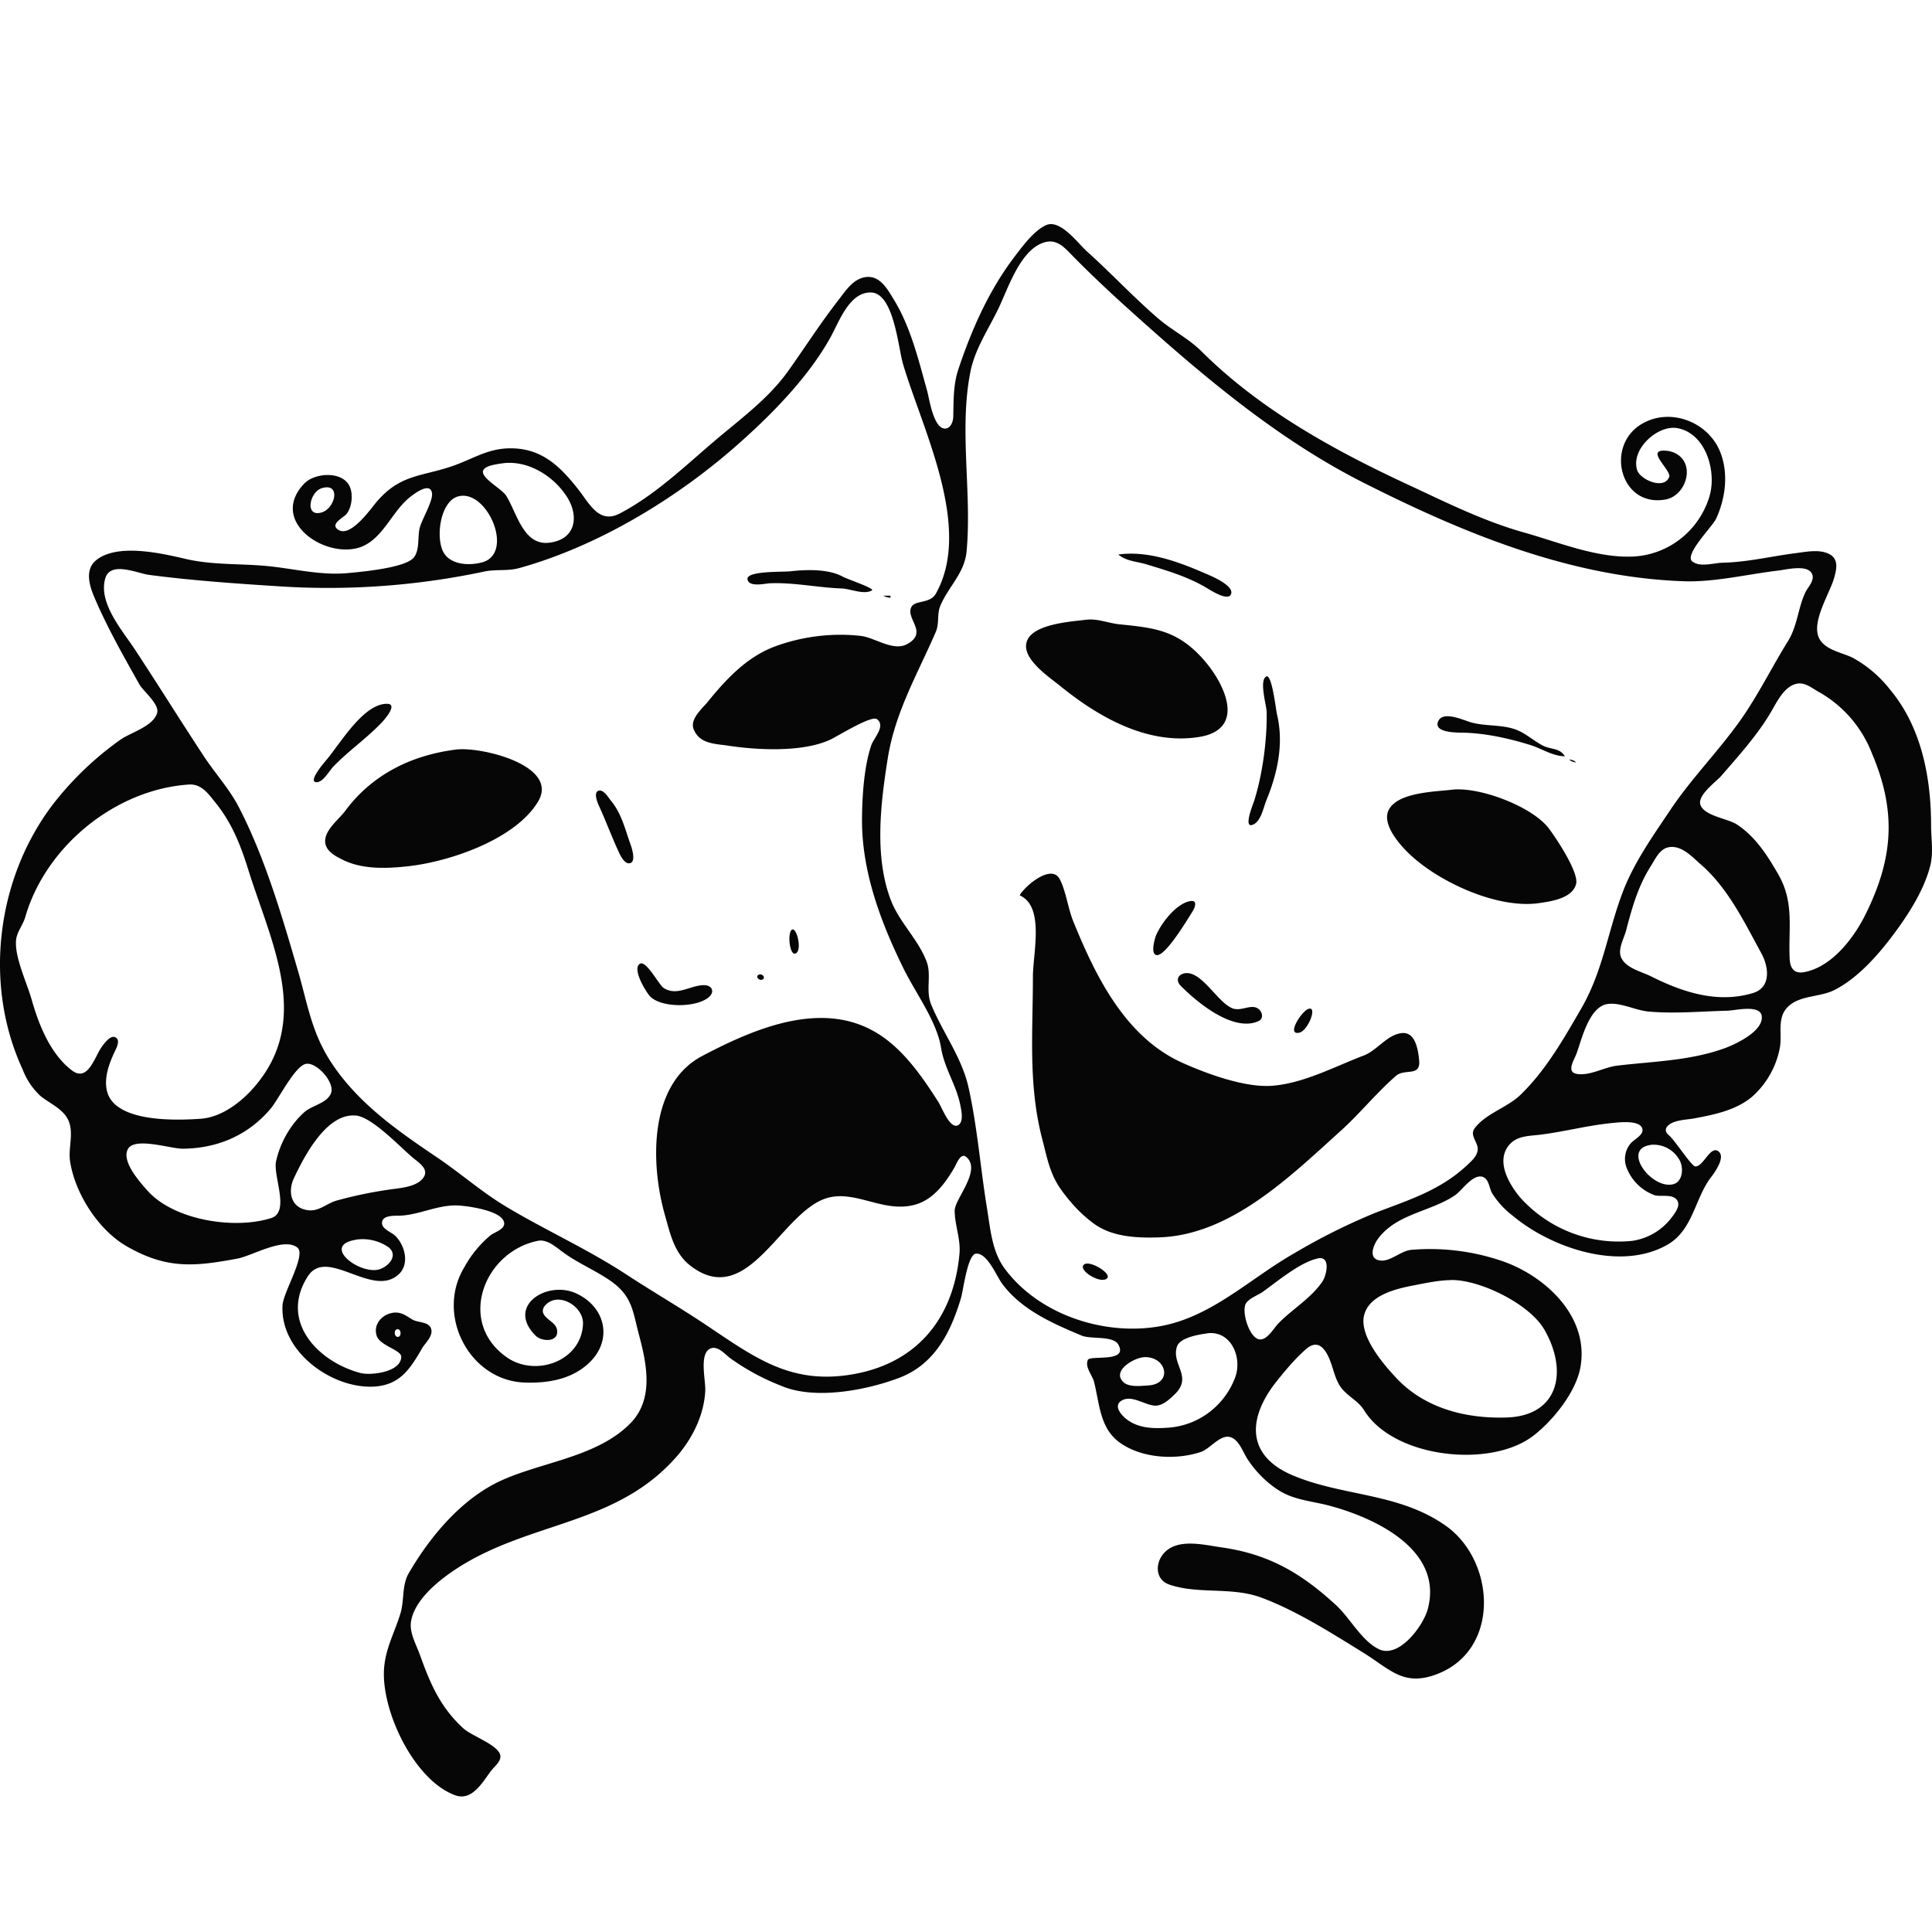 <svg width="500" height="500" xmlns="http://www.w3.org/2000/svg"><style>@media (prefers-color-scheme:dark){.a{fill:#f0f0f0}}</style><path class="a" d="M270.737 58.264c-3.238 1.44-6.292 5.704-8.398 8.476-6.423 8.502-10.819 18.444-14.215 28.518-1.448 4.211-1.316 8.183-1.422 12.527 0 1.12-.527 2.825-1.79 3.092-3.264.639-4.396-7.703-4.975-9.755-2.238-7.996-4.212-16.338-8.53-23.455-1.631-2.664-3.58-6.396-7.265-5.97-3.448.427-5.397 3.732-7.371 6.237-4.554 5.864-8.529 12.1-12.821 18.124-5.158 7.196-12.372 12.393-19.032 18.07-7.817 6.637-15.321 13.939-24.482 18.737-5.37 2.825-7.818-2.425-10.74-6.157-4.37-5.571-8.872-10.127-16.111-10.634-6.95-.48-10.662 2.585-16.848 4.664-7.897 2.639-13.215 2.052-19.296 9.169-1.58 1.865-7.187 9.994-10.319 6.849-1.343-1.359 1.869-2.878 2.553-3.731 1.448-1.812 1.79-5.304.711-7.356-2.053-3.865-9.056-3.278-11.688-.48-8.609 9.088 3.685 18.31 12.767 16.871 6.976-1.066 9.398-8.929 14.216-13.06 1.001-.826 5.527-4.504 6.107-1.465.395 1.998-2.58 6.796-3.159 9.035-.605 2.372.053 5.73-1.527 7.702-2.105 2.692-13.636 3.731-17.215 4.051-6.924.64-13.927-1.173-20.797-1.838-7.082-.667-14.084-.214-21.06-1.84-6.213-1.439-17.637-4.131-23.166.347-3.001 2.478-1.711 6.663-.395 9.701 3.265 7.676 7.502 15.112 11.583 22.388 1.08 1.892 5.291 5.171 4.607 7.463-1.053 3.465-6.818 5.011-9.477 6.877a82.138 82.138 0 0 0-17.559 16.844c-14.61 19.27-17.901 46.641-7.766 68.496a18.134 18.134 0 0 0 4.529 6.797c2.553 2.132 6.212 3.438 7.476 6.796 1.185 3.225-.211 6.797.263 10.128 1.264 8.423 7.371 17.858 14.637 22.042 10.345 5.944 17.426 5.304 28.694 3.198 3.895-.746 11.924-5.597 15.478-2.878 2.422 1.839-3.633 11.567-3.816 14.952-.686 11.994 12.741 21.615 23.612 21.056 6.74-.373 9.398-4.532 12.478-9.862.869-1.519 3.106-3.332 2.291-5.304-.712-1.679-3.37-1.359-4.765-2.185-1.474-.88-2.686-1.866-4.475-1.812-3.081.132-5.845 2.905-4.739 6.103.895 2.478 6.318 3.598 6.318 5.33 0 3.998-7.898 4.904-10.53 4.211-10.925-2.852-21.112-13.326-13.662-25 5.002-7.809 16.847 5.864 23.613-.612 2.816-2.693 1.5-7.57-1.053-9.969-.947-.879-3.37-1.679-3.343-3.278.027-2.079 3.396-1.812 4.712-1.866 4.975-.213 9.634-2.798 14.742-2.639 2.474.081 11.793 1.306 12.161 4.532.212 1.599-2.447 2.398-3.474 3.145a28.734 28.734 0 0 0-6.819 8.288c-7.476 12.261 1.159 29.105 15.243 29.851 5.949.267 12.241-.666 16.848-4.904 6.423-5.89 4.554-14.605-3.16-18.15-7.476-3.465-18.295 3.251-10.45 10.981 1.526 1.519 6.003 1.759 5.502-1.52-.264-1.838-2.554-2.531-3.423-4.024-.474-.826-.263-1.599.316-2.292 3.317-3.812 9.977.16 9.819 4.718-.342 9.674-12.24 13.859-19.665 8.715-12.977-9.009-6.106-27.239 7.899-30.171 2.447-.533 4.738 1.599 6.581 2.932 3.791 2.798 8.212 4.611 12.109 7.276 5.87 4.024 5.897 7.863 7.582 14.179 1.894 7.143 3.947 16.339-2.081 22.655-8.476 8.822-22.744 10.101-33.406 14.899-10.266 4.61-18.479 14.392-24.087 24.013-1.868 3.199-1.132 6.93-2.158 10.395-1.501 4.984-3.896 9.062-4.265 14.392-.736 10.928 7.792 28.865 18.401 32.729 4.396 1.6 7.055-3.358 9.319-6.342.869-1.147 2.869-2.586 2.291-4.265-.87-2.559-7.372-4.771-9.504-6.717-6.028-5.543-8.555-11.593-11.267-19.136-.921-2.532-2.632-5.491-2.29-8.262.948-7.197 10.871-13.726 16.717-16.791 17.794-9.382 37.459-9.728 51.806-25.853 4.212-4.718 7.345-10.901 7.661-17.324.131-2.612-1.58-9.303 1.131-10.821 1.922-1.067 3.871 1.279 5.213 2.318a59.223 59.223 0 0 0 13.162 7.17c8.608 3.785 21.955 1.279 30.537-1.946 9.319-3.464 13.478-11.807 16.137-20.709.605-1.972 1.685-11.327 3.896-11.487 2.895-.24 5.317 5.837 6.74 7.756 5.001 6.796 13.108 10.314 20.611 13.459 2.343.987 8.161-.053 9.477 2.319 2.66 4.771-7.37 2.665-7.898 3.971-.789 1.893 1.08 3.812 1.581 5.571 1.448 5.597 1.473 12.02 6.581 15.751 5.686 4.158 14.557 4.664 21.059 2.506 2.291-.746 4.87-4.371 7.372-3.918 2.42.453 3.5 3.838 4.659 5.65 2.105 3.279 5.186 6.397 8.503 8.396 3.843 2.319 8.397 2.612 12.635 3.731 11.978 3.172 29.669 11.461 25.588 26.786-1.132 4.291-7.476 12.927-12.688 10.368-4.502-2.212-7.372-7.996-11.057-11.381-9.029-8.316-17.427-13.193-29.483-14.925-4.476-.613-11.321-2.479-14.927 1.333-2.474 2.584-2.448 6.982 1.237 8.261 7.424 2.586 16.006.534 23.693 3.332 9.029 3.305 18.401 9.275 26.588 14.339 7.028 4.371 10.451 8.875 19.217 5.437 16.295-6.396 14.873-29.238 2.106-38.299-12.189-8.635-26.719-7.569-39.75-13.113-11.952-5.118-11.61-14.766-4.081-24.254 2.369-2.959 4.896-5.997 7.766-8.476 1.264-1.092 2.791-1.519 4.107-.24 2.474 2.453 2.632 6.85 4.475 9.782 1.632 2.612 4.685 3.758 6.318 6.397 7.634 12.366 32.748 15.112 43.803 6.582 5.029-3.864 11.058-11.273 12.19-17.777 2.368-13.486-9.793-24.147-21.139-27.718a57.741 57.741 0 0 0-22.639-2.612c-2.738.267-5.318 3.011-7.898 2.772-3.291-.267-2.053-3.759-.816-5.491 4.738-6.636 13.742-7.116 20.033-11.407 1.791-1.226 4.581-5.544 7.107-4.771 1.685.533 1.712 2.826 2.449 4.185a22.085 22.085 0 0 0 5.45 5.943c9.871 8.263 27.824 14.446 40.013 7.41 6.66-3.865 7.028-12.101 11.372-17.617.921-1.2 3.817-5.278 1.632-6.611-2.027-1.279-3.791 4.132-5.87 3.998-1.001-.106-5.37-6.929-6.819-8.076-.631-.506-1.053-1.252-.579-2.025 1.212-1.945 5.107-1.945 7.107-2.319 5.108-.959 10.583-2.052 14.743-5.383a22.45 22.45 0 0 0 7.502-13.167c.527-3.385-.737-7.303 1.791-10.074 3.026-3.332 8.502-2.666 12.293-4.612 5.976-3.011 11.319-9.061 15.268-14.365 3.844-5.144 7.82-11.301 9.477-17.591.948-3.545.264-7.089.264-10.661 0-12.393-2.501-25.48-10.662-35.181a31.519 31.519 0 0 0-9.609-8.183c-2.737-1.359-6.975-1.945-8.608-4.877-2.29-4.131 2.474-11.46 3.686-15.458.632-2.132 1.422-4.931-.869-6.343-2.553-1.546-6.212-.747-8.95-.4-6.319.799-12.557 2.345-18.953 2.478-2.317.054-5.792 1.253-7.82-.32-2.237-1.732 5.265-9.061 6.187-11.14 2.422-5.331 3.239-11.78.974-17.325-3.16-7.729-12.9-11.406-20.138-7.195-9.768 5.623-5.713 21.775 6.054 19.615 5.37-.985 7.95-9.381 2.37-12.046a6.367 6.367 0 0 0-1.843-.533c-6.424-.746 1.106 5.01.395 6.769-1.344 3.385-7.503.694-8.293-1.812-1.684-5.464 5.449-11.834 10.53-10.821 7.371 1.44 10.135 11.407 8.161 17.751-2.715 8.844-10.607 15.023-19.744 15.458-9.371.427-19.27-3.705-28.167-6.21-10.478-2.931-20.165-7.783-30.01-12.366-19.165-8.903-38.25-19.377-53.44-34.462-3.475-3.465-7.634-5.437-11.319-8.609-6.397-5.517-12.163-11.727-18.428-17.351-2.29-2.052-6.87-8.396-10.529-6.77m0 4.345c3.106-.693 5.133 1.865 7.107 3.864 4.502 4.558 9.188 8.982 13.952 13.274 18.744 16.897 38.25 33.582 60.811 45.042 25.956 13.14 53.702 24.628 83.185 25.64 8.029.266 16.506-1.839 24.482-2.772 2.054-.266 7.319-1.573 8.583.693 1 1.759-.974 3.544-1.659 5.01-1.895 4.078-2.028 8.61-4.448 12.527-4.239 6.823-7.871 14.259-12.531 20.789-5.66 7.916-12.505 14.819-17.928 22.922-4.553 6.796-9.424 13.619-12.346 21.322-3.922 10.34-5.054 20.282-10.741 30.117-4.554 7.862-9.213 16.071-15.794 22.388-3.422 3.251-8.872 4.744-11.741 8.529-1.395 1.838.71 3.464.764 5.33.052 1.733-1.581 3.172-2.713 4.238-7.159 6.69-15.321 9.062-23.955 12.42a159.834 159.834 0 0 0-20.796 10.395c-11.267 6.396-21.139 16.258-34.222 18.79-14.4 2.798-31.616-2.639-40.619-14.659-3.423-4.531-3.791-10.288-4.686-15.726-1.711-10.447-2.501-21.108-4.817-31.449-1.764-7.729-6.661-14.073-9.635-21.322-1.527-3.732.184-7.596-1.212-11.195-2.21-5.757-7.106-10.154-9.292-15.991-4.238-11.274-2.579-24.92-.737-36.514 1.922-12.074 7.74-21.855 12.452-32.783.921-2.132.263-4.53 1.132-6.663 2.079-4.983 6.292-8.448 6.818-14.126 1.421-15.218-2.027-31.663 1.026-46.641 1.185-5.837 4.713-10.982 7.24-16.258 2.553-5.304 5.791-15.726 12.32-17.191m-45.28 13.086c5.898.213 7.003 14.366 8.241 18.497 5.002 16.924 18.111 42.324 8.503 59.435-1.527 2.718-5.476 1.599-6.372 3.545-1.447 3.038 4.529 6.556-1.157 9.569-3.554 1.865-8.292-1.733-11.847-2.16-7.37-.853-15.136.107-22.112 2.666-7.318 2.665-12.715 8.422-17.532 14.365-1.5 1.839-4.765 4.531-3.633 7.197 1.579 3.731 5.423 3.651 8.792 4.157 7.661 1.173 19.428 1.786 26.589-1.572 1.922-.907 10.555-6.317 12.004-5.277 2.395 1.705-.817 4.93-1.422 6.689-1.896 5.517-2.37 13.114-2.422 18.924-.158 13.699 4.87 27.052 10.873 39.179 3.027 6.13 8.476 13.406 9.581 20.256.895 5.464 3.975 9.621 5.001 14.925.264 1.333.975 4.531-.789 5.197-1.975.72-4.054-4.717-4.844-5.996-4.211-6.61-9.134-13.753-15.873-17.884-14.321-8.796-31.906-1.173-45.278 5.863-13.927 7.303-13.427 27.932-9.714 41.071 1.395 4.879 2.369 9.862 6.554 13.167 15.058 11.728 23.561-14.099 35.538-17.484 7.53-2.132 14.874 4.238 23.167 1.599 4.474-1.466 7.449-5.597 9.74-9.541.473-.853 1.579-3.838 2.975-2.692 4.159 3.384-2.923 10.874-2.95 13.885 0 3.785 1.581 7.357 1.238 11.195-1.527 16.871-11.162 28.438-27.852 31.236-15.926 2.666-25.193-4.424-37.907-12.926-6.845-4.557-13.926-8.662-20.796-13.167-10.004-6.502-20.718-11.3-30.801-17.35-6.238-3.732-11.845-8.689-17.901-12.767-10.266-6.929-20.453-14.019-27.377-24.6-5.055-7.729-6.054-15.006-8.503-23.454-4.107-14.046-8.424-29.051-15.268-42.377-2.448-4.798-6.187-8.849-9.135-13.327-6.055-9.196-11.846-18.523-17.901-27.718-3.159-4.798-9.53-12.021-7.607-18.391 1.369-4.477 8.292-1.252 11.293-.853 11.346 1.493 23.06 2.292 34.484 3.013a194.565 194.565 0 0 0 52.387-3.892c2.975-.613 6.028-.053 8.951-.879 20.533-5.704 40.961-18.124 56.861-32.251 8.687-7.702 18.033-17.243 23.719-27.505 2.211-3.998 4.87-11.753 10.502-11.567m-95.031 44.163c6.397-.693 12.899 3.412 16.295 8.716 3.318 5.25 2.132 11.167-4.711 11.887-6.582.719-8.293-7.863-11.005-12.154-1.58-2.479-10.687-6.529-2.948-8.076.79-.16 1.58-.266 2.369-.373m-47.121 6.476c4.949-1.492 3.527 5.145 0 6.264-4.555 1.413-3.212-5.304 0-6.264m35.275 2.133c7.45-2.025 14.636 14.606 6.318 17.031-3.186.906-7.924.799-9.95-2.266-2.344-3.624-1.133-13.486 3.632-14.765m170.847 15.032c1.949 1.759 4.949 1.812 7.371 2.585 5.266 1.599 10.451 3.119 15.269 5.944 1 .586 5.449 3.518 6.423 1.919 1.316-2.132-4.633-4.718-5.897-5.251-7.186-3.145-15.215-6.263-23.166-5.197m-85.291 4.371c-1.528.187-10.978-.16-10.688 2.026.315 2.132 4.396 1.145 5.686 1.066 6.186-.293 12.504 1.119 18.691 1.333 2.263.079 5.686 1.678 7.791.533 1.027-.507-6.239-2.879-7.529-3.599-3.817-2.079-9.766-1.838-13.951-1.332m24.481 6.264c.632.372 1.132.479 1.843.532v-.532h-1.843m52.387 6.236c-3.897.506-14.69 1.092-15.427 6.29-.606 4.211 6.108 8.662 8.846 10.874 10.002 8.129 22.743 15.352 36.065 13.14 12.055-2.026 6.606-13.78.736-20.282-6.607-7.33-12.504-7.943-21.533-8.849-3.001-.32-5.608-1.546-8.687-1.173m46.699 14.685c-1.895 1.013.079 7.49.106 9.196.131 7.196-1.053 16.044-3.212 22.921-.237.773-2.765 6.823-.632 6.317 2.317-.587 2.975-4.425 3.738-6.317 2.922-7.09 4.607-14.793 2.765-22.388-.264-1.067-1.29-10.501-2.765-9.729m137.31 1.866c2.185-.453 4.001 1.226 5.791 2.185 6.212 3.516 11.032 9.101 13.636 15.805 6.423 15.113 5.581 27.186-1.711 41.845-3.053 6.103-8.739 13.54-15.873 14.819-2.501.426-3.528-.96-3.686-3.358-.395-7.916 1.264-14.553-2.896-21.855-2.816-4.931-5.975-9.889-10.792-13.033-2.37-1.52-8.108-2.133-9.346-4.878-1.158-2.505 3.949-6.104 5.318-7.676 4.449-5.144 9.213-10.394 12.715-16.258 1.579-2.665 3.501-6.93 6.844-7.596m-364.86 5.197c-6.213-.027-12.242 10.555-15.795 14.659-.421.506-4.686 5.438-2.554 5.624 1.764.16 3.397-2.932 4.423-3.998 3.948-4.105 8.687-7.356 12.609-11.487.632-.666 4.291-4.798 1.317-4.798m304.84 13.593c-1.343-2.265-3.712-1.706-5.792-2.825-2.527-1.333-4.607-3.385-7.371-4.264-3.58-1.147-7.45-.693-11.057-1.679-1.947-.533-7.686-3.332-8.686 0-.737 2.585 4.633 2.611 6.054 2.638 5.976.054 12.215 1.439 17.901 3.198 3.028.96 5.739 2.852 8.951 2.932m-286.939-1.759c-11.478 1.44-21.692 6.397-28.72 15.885-1.659 2.239-5.081 4.717-5.187 7.729-.052 2.639 2.685 3.998 4.686 4.984 5.107 2.479 11.346 2.212 16.848 1.599 10.74-1.199 27.667-6.929 33.563-16.711 5.634-9.355-14.688-14.286-21.19-13.486m287.992 2.559c.605.506 1.053.666 1.843.799-.527-.586-1.053-.693-1.843-.799M48.82 203.041c3.317-.24 5.08 2.372 6.949 4.691 4.212 5.197 6.503 10.981 8.477 17.324 5.923 18.95 16.583 38.913 1.579 56.237-3.422 3.971-8.476 7.836-13.847 8.236-6.239.452-21.981 1.012-24.218-6.904-.975-3.465.447-7.302 1.895-10.394.448-.933 1.527-2.905.342-3.705-1.263-.826-2.816 1.28-3.474 2.132-2.001 2.559-3.66 9.649-7.977 6.317-5.528-4.238-8.529-11.807-10.372-18.337-1.211-4.264-4.369-10.848-4.028-15.192.158-2.239 1.79-3.998 2.396-6.13 5.265-18.23 23.218-32.969 42.278-34.275m106.167 1.573c-1.579.399-.263 3.331.131 4.184 1.764 3.864 3.239 7.889 5.029 11.727.447.96 1.5 3.145 2.842 2.878 1.685-.346.553-3.811.237-4.744-1.447-3.998-2.369-8.156-5.133-11.46-.657-.8-1.843-2.878-3.106-2.585m220.785-.241c-4.397.534-14.005.64-16.373 5.225-1.975 3.864 3.316 9.594 5.869 11.887 7.713 7.063 22.377 13.699 32.88 12.26 3.159-.453 8.766-1.2 9.741-4.958.79-2.985-5.187-11.913-7.055-14.392-4.318-5.704-18.007-10.847-25.062-10.022m55.809 14.952c3.474-.852 6.317 2.425 8.687 4.478 6.897 5.997 11.188 14.872 15.531 22.842 1.976 3.544 2.632 8.901-2.106 10.341-9.134 2.772-18.111-.16-26.324-4.265-2.448-1.253-6.397-2.079-7.739-4.744-1.107-2.212.657-5.064 1.21-7.196 1.527-5.864 3.08-11.381 6.318-16.525 1.132-1.758 2.238-4.371 4.423-4.931m-167.689 12.394c6.529 2.852 3.422 14.979 3.422 21.055 0 14.526-1.236 27.799 2.37 41.845 1.29 4.877 1.948 9.142 4.975 13.326 2.369 3.305 5.16 6.343 8.451 8.742 4.738 3.465 11.24 3.731 16.847 3.545 18.506-.586 33.828-15.672 46.858-27.426 5.054-4.531 9.346-9.941 14.479-14.392 2.29-1.972 6.423.373 5.976-4.051-.264-2.665-.948-7.516-4.66-6.983-3.765.533-6.24 4.505-9.74 5.811-7.555 2.878-15.532 7.196-23.692 7.808-7.003.507-16.823-3.091-23.167-5.943-14.793-6.636-22.481-22.415-28.272-36.674-1.343-3.331-1.896-7.889-3.502-10.901-2.184-4.051-9.133 1.946-10.345 4.238m43.962 1.519c-3.553.747-7.318 5.65-8.686 8.875-.342.88-1.554 5.065.315 5.065 2.317 0 7.818-9.196 9.082-11.195.737-1.146 1.501-3.224-.711-2.745m-102.929 7.383c-1.237.906-.527 7.276 1.159 6.024 1.526-1.12 0-6.904-1.186-6.024m-39.275 8.795c-2.16 1.253 1.552 7.277 2.553 8.369 2.896 3.145 12.267 3.039 15.373.187 1.501-1.413.632-2.985-1.263-3.012-3.555-.054-7.055 2.985-10.53.72-1.29-.853-4.476-7.197-6.133-6.264m140.915 2.479c-1.79.373-2.264 1.866-1 3.198 4.08 4.158 13.61 12.154 20.164 9.169 1.527-.693.922-2.665-.263-3.332-1.921-1.066-4.29.906-6.528 0-3.949-1.626-8.004-9.861-12.373-9.035m-110.169.347c-.974.453.053 1.572.842 1.305 1.133-.399.08-1.705-.842-1.305m219.68 7.595c3.343-.479 7.16 1.626 10.53 1.946 6.766.613 13.769-.053 20.533-.213 1.922-.054 8.398-1.68 8.819 1.359.554 3.838-6.528 7.196-9.345 8.263-9.082 3.358-18.69 3.464-28.168 4.61-3.264.4-6.976 2.666-10.267 2.133-2.895-.427-.789-3.599-.183-5.171 1.394-3.785 3.264-12.234 8.081-12.927m-77.395 1.253c-1.816.56-5.87 6.983-2.369 6.157 2.264-.534 4.738-6.93 2.369-6.157M79.093 275.349c2.79-.64 7.634 4.797 6.581 7.543-.974 2.612-4.897 3.172-6.845 4.877-3.632 3.198-6.317 7.969-7.371 12.713-.894 3.811 3.739 13.194-1.315 14.766-9.556 3.012-25.115.533-31.933-7.063-1.895-2.132-6.923-7.649-5.081-10.847 1.791-3.145 11.11-.027 14.111-.054 9.003-.053 17.006-3.465 22.824-10.394 2-2.372 6.212-10.901 9.029-11.541m12.898 13.327c4.344.372 11.611 8.262 15.007 11.06 1.394 1.146 4.053 2.825 2.632 4.958-1.396 2.132-4.818 2.611-7.109 2.931a108.275 108.275 0 0 0-15.53 3.119c-2.449.746-4.397 2.745-7.109 2.479-4.605-.481-5.528-4.798-3.738-8.476 2.659-5.597 8.372-16.658 15.847-16.045m324.585 1.999c1.895-.186 7.213-.933 8.318 1.066.948 1.733-1.816 2.985-2.711 3.971-1.58 1.679-2.054 4.185-1.265 6.344a12.289 12.289 0 0 0 7.24 7.222c1.711.507 4.529-.399 5.791 1.2 1.159 1.439-.525 3.518-1.368 4.637a15.575 15.575 0 0 1-10.214 5.997c-10.783 1.1-21.449-2.997-28.799-11.06-2.817-3.306-6.344-9.062-3.343-13.327 1.921-2.719 4.975-2.719 7.923-3.038 6.187-.72 12.241-2.346 18.428-3.012m10.529 5.597c3.174-.363 6.237 1.304 7.687 4.184.948 2.026.658 5.464-1.896 6.024-5.527 1.226-13.266-9.062-5.791-10.181m-335.114 24.52a11.73 11.73 0 0 1 8.635 1.999c2.633 2.239-.394 5.251-2.843 5.757-5.159 1.012-14.478-6.263-5.792-7.73m249.032 4.798c3.476-.719 2.291 4.425 1.212 5.996-2.976 4.398-7.845 7.144-11.478 10.929-1.132 1.199-2.632 3.917-4.475 4.051-2.844.186-5.081-7.197-3.843-9.302.789-1.333 3.106-2.132 4.369-3.012 3.712-2.666 9.767-7.729 14.215-8.635m-60.414 1.519c-1.948 1.386 4.316 5.277 5.922 3.598 1.185-1.279-4.422-4.664-5.922-3.598m94.9 4.051c7.607-.107 20.481 6.29 24.218 12.926 6.108 10.661 3.713 22.175-9.739 22.655-10.268.346-20.929-2.212-28.326-9.915-3.395-3.544-10.134-11.274-8.582-16.737 1.448-5.145 8.477-6.716 12.952-7.57 3.027-.586 6.396-1.306 9.477-1.332m-272.724 12.713c1.027-.16 1.211 1.812.264 1.972-1.027.16-1.212-1.812-.264-1.972m209.545 1.066c6.317-.88 9.345 6.397 7.24 11.647-2.836 7.266-9.546 12.234-17.244 12.767-3.738.266-7.686.213-10.792-2.212-1.317-1.013-3.502-3.465-1.265-4.798 2.633-1.572 5.95 1.173 8.635 1.306 2.027.08 3.896-1.759 5.265-3.091 4.476-4.532-1.053-7.543.421-12.181.737-2.345 5.686-3.145 7.74-3.412m-16.321 6.131c6.028-.267 7.555 7.009 1.053 7.329-1.843.107-5.002.533-6.424-.959-2.895-2.959 3.001-6.237 5.371-6.343z" fill="#060606"/></svg>